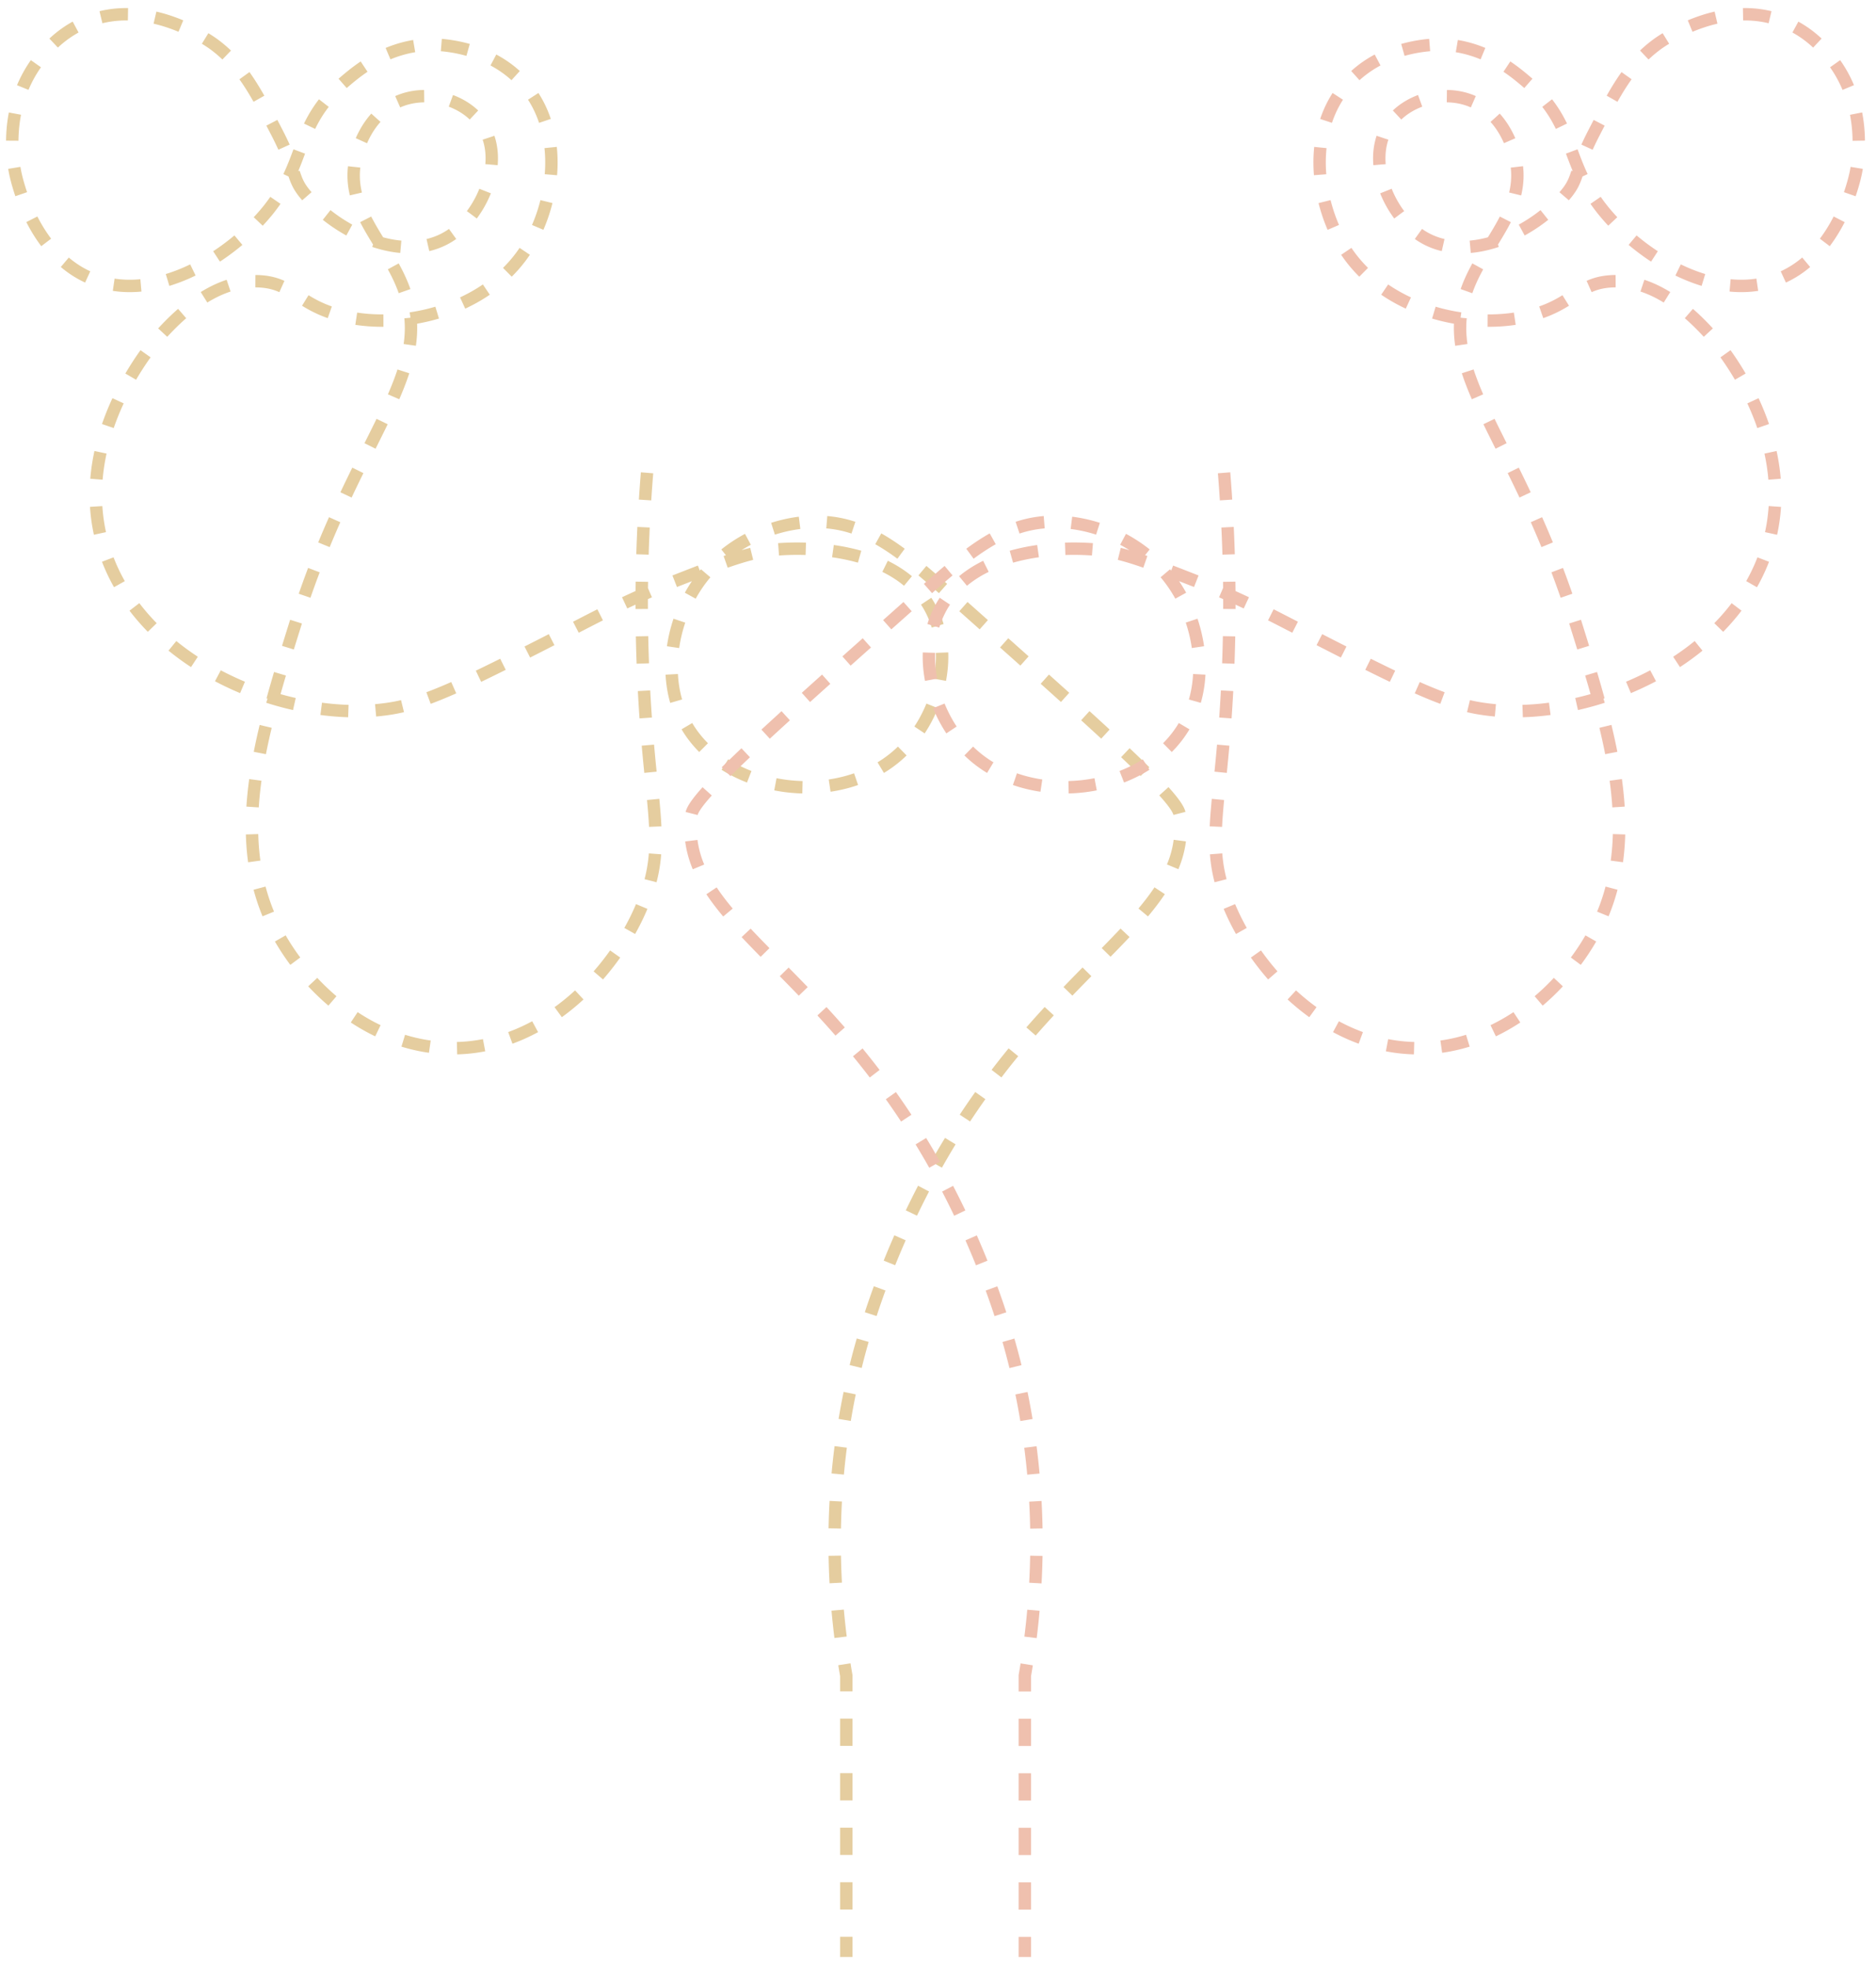 <svg id="Layer_2" data-name="Layer 2" xmlns="http://www.w3.org/2000/svg" viewBox="0 0 1514 1588"><defs><style>.cls-1,.cls-2{fill:none;stroke-miterlimit:10;stroke-width:10px;stroke-dasharray:22;}.cls-1{stroke:#e5cd9f;}.cls-2{stroke:#efc0ae;}</style></defs><title>crazy-lines</title><path class="cls-1" d="M522.19,381.48a1309.43,1309.43,0,0,0-.78,201.83c5.54,74.26,14,99.39,0,139-20.26,57.31-80.66,125.24-159.14,123.43-64-1.48-114.49-48.72-138.18-92.38-40.48-74.59-14-159.58,14-249.18C286.16,350,353.22,302.22,325,230.88c-14.4-36.43-47.14-62.55-38-103.24,1.19-5.34,8.72-36,36.49-46.58,22.81-8.67,50.87-.55,64.43,17.85,20.67,28,2.6,73-24.06,90.82-36.61,24.44-90.93-1.4-117.22-32.6-11.6-13.77-6.43-17.84-23.29-50.46C206.61,74.32,195.44,52.71,173,36c-3.5-2.61-53.92-39-104-18C47,27.21,34.83,43.4,30,50,2.81,87.14,10.57,130.08,12,138c0.68,3.77,13.54,69.48,65,88,51.07,18.38,110.25-20.51,139-56,32.25-39.81,21.28-69.26,62-104,11.45-9.77,34.28-28.69,68-30,3.42-.13,48.08-1.17,77,32,33.43,38.34,24.66,98.12,1,134-35.8,54.28-115,67.91-163,48-22.08-9.15-28.54-21.63-51-23-39.17-2.39-70.67,32.46-82,45-3,3.34-68.44,78-46,164,25.92,99.38,152.65,150.77,237,135,29.75-5.56,67.83-25,144-64,20.56-10.52,45.81-24.08,84-39,40.62-15.87,60.92-23.81,85-25,12.13-.6,92.83-4.6,120,50,18.88,37.94,3.72,87.72-26,115-48,44.09-138,32.93-171-21-21-34.31-14.11-78.15,3-108,22.64-39.5,65.27-58.05,101-58,40.71,0.06,68.76,24.25,109,60C889.41,588.87,950.11,642.81,952,657c12.38,93.08-128.58,124.62-224,338-25.65,57.36-36.49,102.09-41,123-21,97.14-13.31,180.47-4,234v227"/><path class="cls-2" d="M987.87,381.48a1309.43,1309.43,0,0,1,.78,201.83c-5.54,74.26-14,99.39,0,139,20.26,57.31,80.66,125.24,159.14,123.43,64-1.48,114.49-48.72,138.18-92.38,40.48-74.59,14-159.58-14-249.18C1223.91,350,1156.85,302.22,1185,230.88c14.4-36.43,47.14-62.55,38-103.24-1.19-5.34-8.72-36-36.49-46.58-22.81-8.67-50.87-.55-64.43,17.85-20.67,28-2.6,73,24.06,90.82,36.61,24.44,90.93-1.4,117.22-32.6,11.6-13.77,6.43-17.84,23.29-50.46,16.72-32.35,27.89-54,50.33-70.67,3.5-2.61,53.92-39,104-18,22,9.21,34.17,25.4,39,32,27.19,37.14,19.43,80.08,18,88-0.68,3.77-13.54,69.48-65,88-51.07,18.38-110.25-20.51-139-56-32.25-39.81-21.28-69.26-62-104-11.45-9.77-34.28-28.69-68-30-3.42-.13-48.08-1.17-77,32-33.43,38.34-24.66,98.12-1,134,35.8,54.28,115,67.91,163,48,22.08-9.15,28.54-21.63,51-23,39.17-2.39,70.67,32.46,82,45,3,3.34,68.44,78,46,164-25.92,99.38-152.65,150.77-237,135-29.75-5.56-67.83-25-144-64-20.56-10.52-45.81-24.08-84-39-40.62-15.87-60.92-23.81-85-25-12.13-.6-92.83-4.6-120,50-18.88,37.94-3.72,87.72,26,115,48,44.09,138,32.93,171-21,21-34.31,14.11-78.15-3-108-22.64-39.5-65.27-58.05-101-58-40.71.06-68.76,24.25-109,60C620.66,588.87,560,642.81,558.07,657c-12.38,93.08,128.58,124.62,224,338,25.65,57.36,36.49,102.09,41,123,21,97.14,13.31,180.47,4,234v227"/></svg>